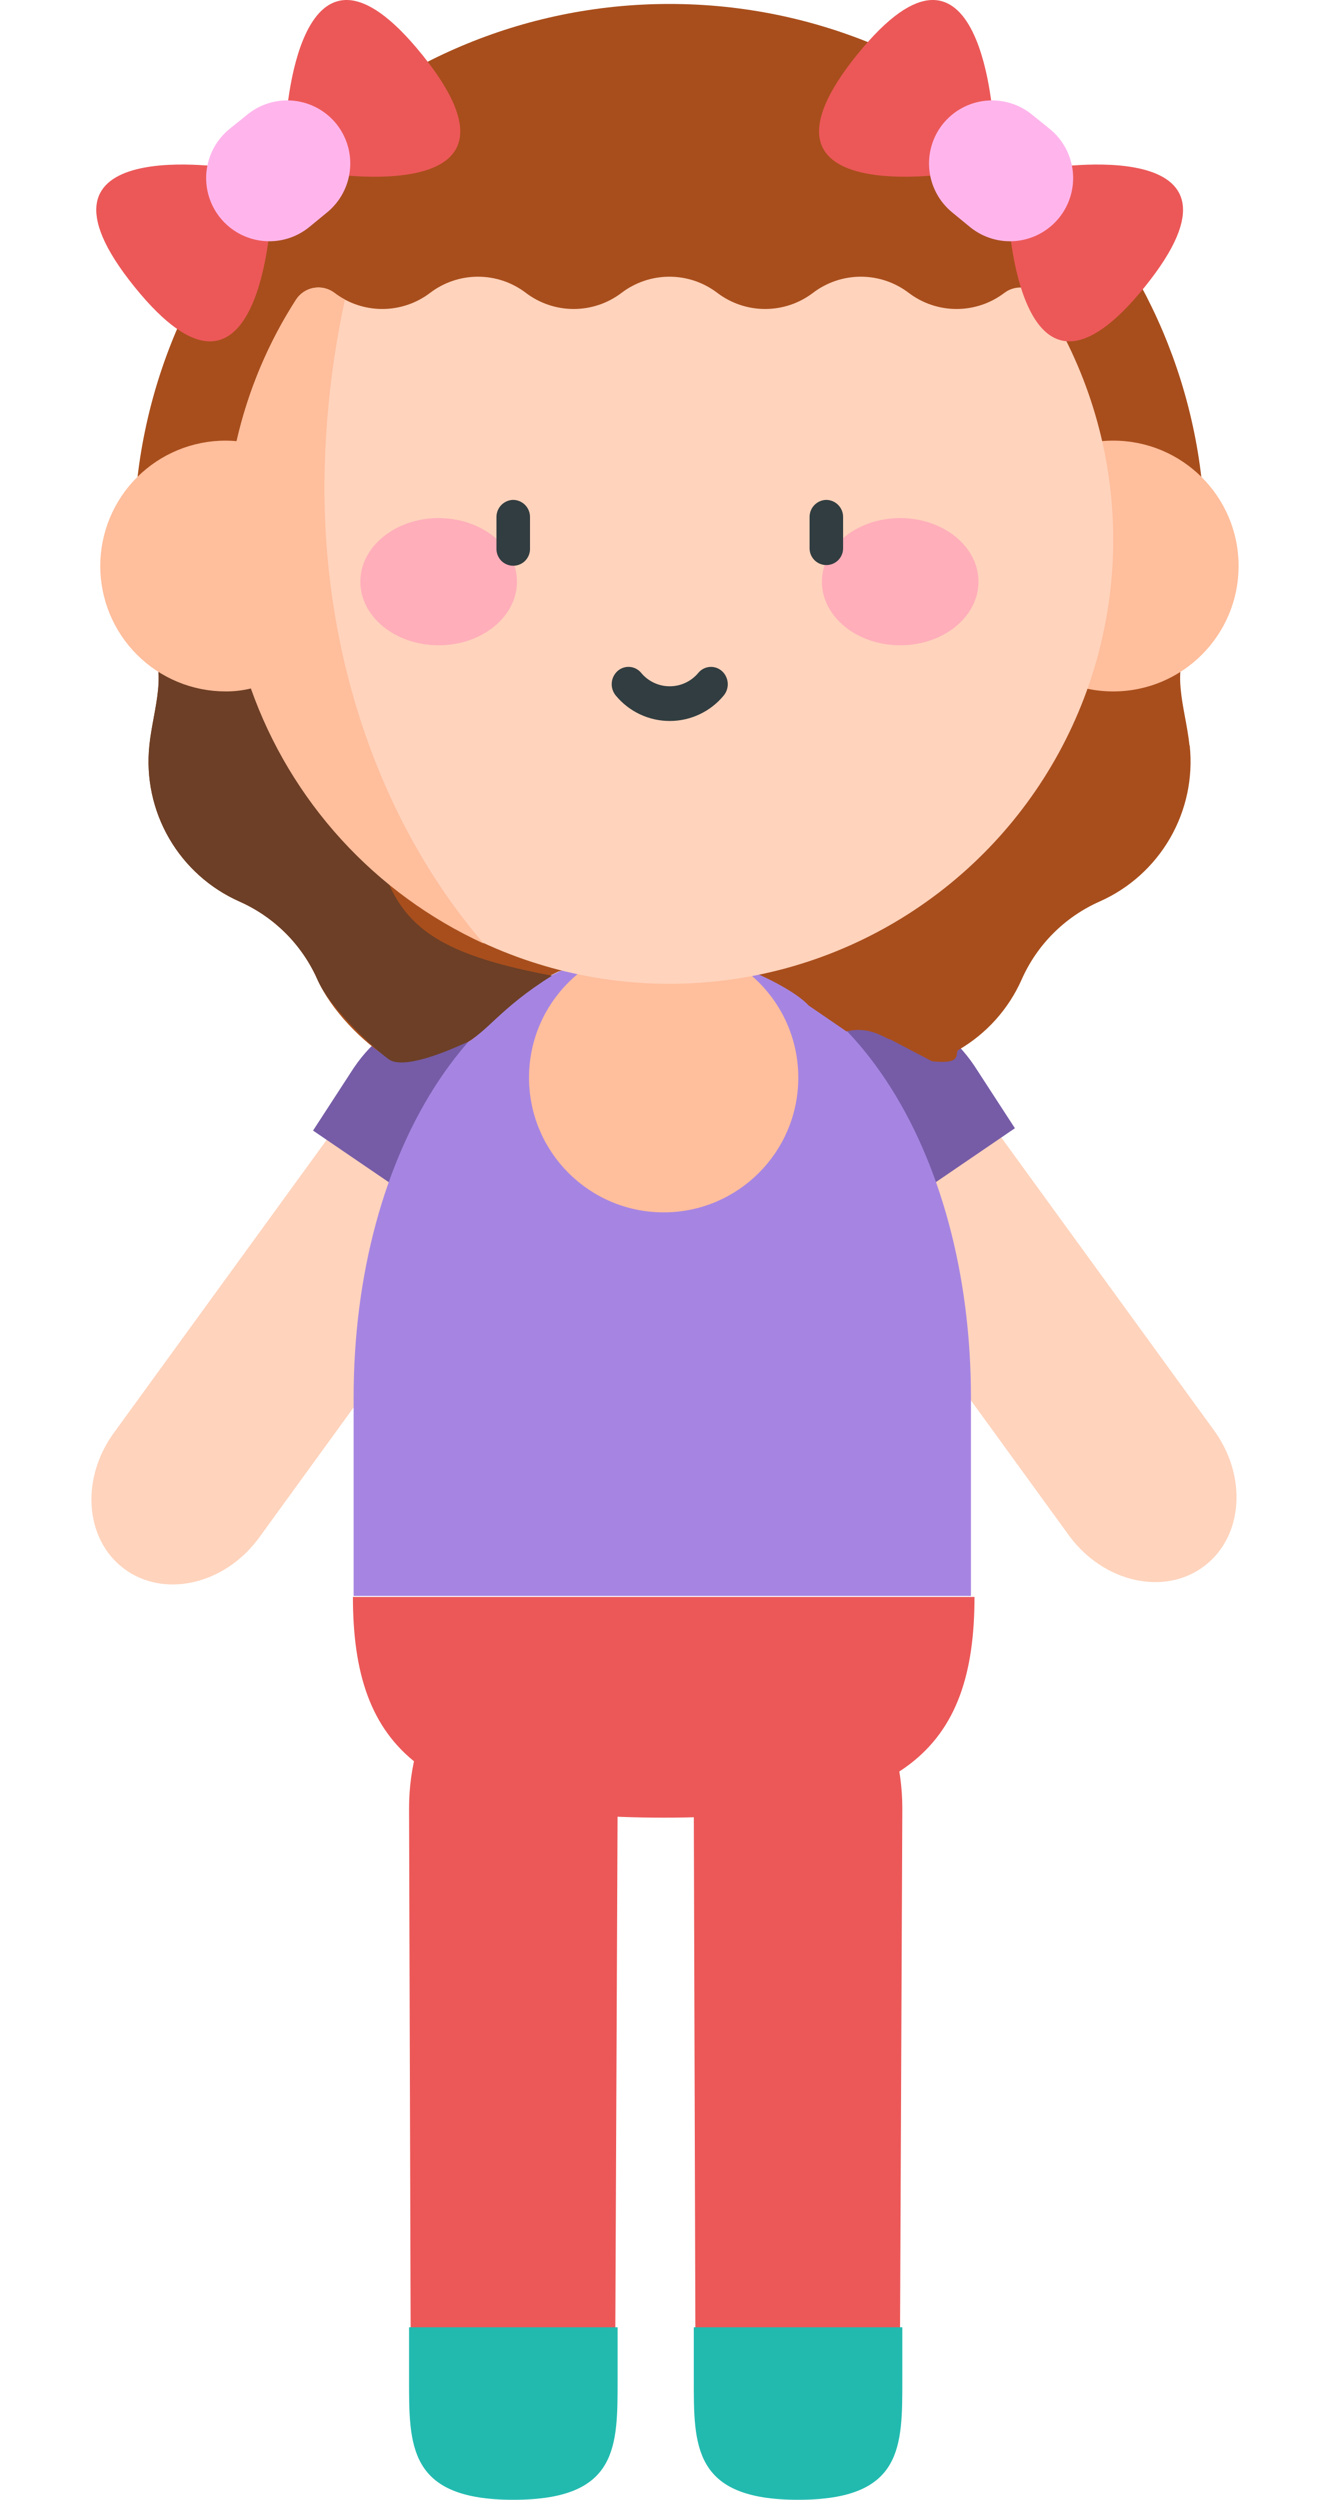 <svg width="333" height="626" viewBox="0 0 333 626" fill="none" xmlns="http://www.w3.org/2000/svg">
<g id="Girl-3">
<path id="leftArm" d="M303.945 357.854L240.959 271.186C232.302 259.633 217.235 256.286 207.319 263.718C197.404 271.15 196.404 286.523 205.064 298.065L268.03 384.764C276.687 396.318 291.748 399.663 301.669 392.232C311.59 384.802 312.602 369.408 303.945 357.854Z" fill="#FFD3BC"/>
<path id="rightArm" d="M28.793 358.44L91.778 271.772C100.436 260.218 115.503 256.872 125.418 264.304C135.333 271.736 136.334 287.108 127.674 298.651L64.707 385.35C56.05 396.904 40.989 400.249 31.068 392.818C21.147 385.388 20.135 369.994 28.793 358.44Z" fill="#FFD3BC"/>
<g id="tshirt">
<path id="Vector" d="M115.728 308.528L126.671 292.024C136.402 277.645 133.552 264.524 123.339 257.614C113.126 250.704 98.354 253.048 88.631 267.431L78.438 283.113L115.728 308.528Z" fill="#765CA7"/>
<path id="Vector_2" d="M217.01 307.942L206.067 291.438C196.336 277.059 199.186 263.938 209.399 257.028C219.612 250.118 234.384 252.462 244.107 266.845L254.3 282.528L217.01 307.942Z" fill="#765CA7"/>
<path id="Vector_3" d="M243.283 349.906C243.283 288.187 212.3 237.455 166.048 237.455C119.796 237.455 88.605 288.187 88.605 349.906C88.605 370.68 88.605 399.647 88.605 399.647L243.283 399.647C243.283 399.647 243.283 368.973 243.283 349.906Z" fill="#A685E2"/>
</g>
<path id="neck" d="M166.288 303.595C184.92 303.595 200.024 288.491 200.024 269.859C200.024 251.227 184.92 236.123 166.288 236.123C147.656 236.123 132.552 251.227 132.552 269.859C132.552 288.491 147.656 303.595 166.288 303.595Z" fill="#FFBE9C"/>
<g id="pants">
<path d="M128.522 624.986C114.094 624.986 102.907 608.977 102.907 587.492L102.496 452.846C102.496 442.536 105.249 432.649 110.148 425.359C115.048 418.07 121.693 413.974 128.622 413.974C135.551 413.974 142.196 418.07 147.095 425.359C151.994 432.649 154.747 442.536 154.747 452.846L154.161 587.326C154.155 608.811 142.95 624.986 128.522 624.986Z" fill="#EC5858"/>
<path d="M199.864 624.986C185.436 624.986 174.249 608.977 174.249 587.492L173.839 452.846C173.839 442.536 176.591 432.649 181.49 425.359C186.39 418.07 193.035 413.974 199.964 413.974C206.893 413.974 213.538 418.07 218.437 425.359C223.337 432.649 226.089 442.536 226.089 452.846L225.503 587.326C225.497 608.811 214.292 624.986 199.864 624.986Z" fill="#EC5858"/>
<path d="M88.429 399.906C88.429 438.089 106.013 455.171 166.302 455.171C226.591 455.171 244.176 438.089 244.176 399.906H88.429Z" fill="#EC5858"/>
</g>
<path id="rightShoe" d="M102.496 582.783V595.672C102.496 612.416 102.225 625.99 128.622 625.99C155.018 625.99 154.747 612.691 154.747 595.672V582.783H102.496Z" fill="#22BAAF"/>
<path id="leftShoe" d="M173.839 582.783V595.672C173.839 612.416 173.567 625.99 199.964 625.99C226.36 625.99 226.089 612.691 226.089 595.672V582.783H173.839Z" fill="#22BAAF"/>
<g id="hair">
<path id="Vector_4" d="M33.546 135.181C33.546 61.188 93.756 0.99 167.737 0.99C241.718 0.99 301.928 61.188 301.928 135.181H33.546Z" fill="#A84E1C"/>
<path id="Vector_5" d="M298.042 186.657C297.053 177.212 293.004 167.766 298.596 160.122H36.869C42.442 167.785 38.412 177.237 37.423 186.657V186.72C36.577 194.779 38.307 202.9 42.365 209.915C46.423 216.929 52.601 222.477 60.01 225.76C68.716 229.616 75.674 236.574 79.53 245.28C82.81 252.692 90.908 261.214 97.923 265.273C101.414 262.78 112.384 261.284 115.874 261.284C119.365 261.284 124.351 252.807 124.351 252.807C127.343 251.81 127.842 249.317 139.809 243.333L153.772 238.845C159.755 238.346 162.629 238.346 170.726 238.346C178.822 238.346 197.652 246.325 202.639 251.81L212.113 258.292C218.097 256.796 222.086 260.287 223.083 260.287L233.555 265.772C241.615 266.62 239.04 263.57 240.153 262.926C247.168 258.868 252.716 252.69 255.998 245.28C259.851 236.572 266.81 229.613 275.518 225.76C282.928 222.478 289.107 216.931 293.166 209.916C297.224 202.901 298.953 194.78 298.105 186.72L298.042 186.657Z" fill="#A84E1C"/>
<path id="Vector_6" d="M85.052 160.122H36.869C42.442 167.785 38.412 177.237 37.423 186.657V186.72C36.577 194.779 38.307 202.9 42.365 209.915C46.423 216.929 52.601 222.477 60.01 225.76C68.716 229.616 75.674 236.574 79.53 245.28C82.81 252.692 93.934 262.78 97.424 265.273C100.915 267.766 110.888 263.777 116.373 261.284C121.858 258.791 125.146 252.507 138.314 244.33C88.078 234.885 97.3 220.653 85.084 160.154L85.052 160.122Z" fill="#6C3F26"/>
</g>
<path id="leftEar" d="M278.943 173.145C296.286 173.145 310.346 159.086 310.346 141.743C310.346 124.4 296.286 110.341 278.943 110.341C261.6 110.341 247.541 124.4 247.541 141.743C247.541 159.086 261.6 173.145 278.943 173.145Z" fill="#FFBE9C"/>
<path id="head" d="M261.307 75.059C260.813 74.291 260.167 73.633 259.41 73.124C258.652 72.616 257.798 72.268 256.901 72.102C256.003 71.936 255.081 71.956 254.192 72.16C253.302 72.365 252.464 72.749 251.729 73.29L251.672 73.334C248.224 75.956 244.012 77.376 239.68 77.376C235.348 77.376 231.136 75.956 227.688 73.334C224.241 70.711 220.03 69.29 215.699 69.29C211.368 69.29 207.156 70.711 203.71 73.334C200.262 75.956 196.049 77.376 191.717 77.376C187.385 77.376 183.173 75.956 179.725 73.334C176.277 70.711 172.065 69.291 167.733 69.291C163.401 69.291 159.188 70.711 155.741 73.334C152.293 75.956 148.08 77.376 143.748 77.376C139.416 77.376 135.204 75.956 131.756 73.334C128.309 70.711 124.098 69.29 119.767 69.29C115.436 69.29 111.224 70.711 107.778 73.334C104.33 75.956 100.117 77.376 95.785 77.376C91.454 77.376 87.241 75.956 83.793 73.334L83.737 73.29C83 72.749 82.161 72.364 81.27 72.16C80.38 71.957 79.457 71.938 78.559 72.105C77.66 72.272 76.806 72.621 76.048 73.131C75.29 73.642 74.645 74.302 74.153 75.072C63.364 91.873 57.298 111.268 56.592 131.222C55.885 151.176 60.563 170.952 70.135 188.474C79.707 205.997 93.82 220.619 110.993 230.805C128.165 240.992 147.763 246.368 167.73 246.368C187.696 246.368 207.294 240.992 224.467 230.805C241.639 220.619 255.752 205.997 265.324 188.474C274.897 170.952 279.575 151.176 278.868 131.222C278.161 111.268 272.095 91.873 261.307 75.072V75.059Z" fill="#FFD3BC"/>
<path id="rightEar" d="M121.178 236.275C96.621 207.731 81.282 167.079 81.282 121.956C81.354 106.174 83.078 90.443 86.426 75.02C85.507 74.526 84.626 73.962 83.794 73.332L83.737 73.288C83.002 72.746 82.163 72.361 81.273 72.157C80.383 71.953 79.46 71.934 78.562 72.101C77.664 72.268 76.81 72.618 76.053 73.129C75.295 73.639 74.651 74.3 74.16 75.07C67.174 85.912 62.138 97.893 59.281 110.471C58.393 110.389 57.48 110.339 56.523 110.339C48.194 110.339 40.207 113.647 34.318 119.536C28.429 125.425 25.12 133.412 25.12 141.741C25.12 150.069 28.429 158.056 34.318 163.946C40.207 169.835 48.194 173.143 56.523 173.143C58.658 173.158 60.788 172.911 62.863 172.406C67.816 186.412 75.529 199.282 85.546 210.253C95.562 221.223 107.679 230.072 121.178 236.275Z" fill="#FFBE9C"/>
<path id="blush2" d="M225.559 161.587C236.39 161.587 245.167 154.459 245.167 145.662C245.167 136.865 236.39 129.737 225.559 129.737C214.729 129.737 205.945 136.865 205.945 145.662C205.945 154.459 214.722 161.587 225.559 161.587Z" fill="#FFAEBA"/>
<path id="blush1" d="M109.907 161.587C120.738 161.587 129.522 154.459 129.522 145.662C129.522 136.865 120.706 129.737 109.907 129.737C99.108 129.737 90.293 136.865 90.293 145.662C90.293 154.459 99.077 161.587 109.907 161.587Z" fill="#FFAEBA"/>
<g id="face">
<path d="M128.595 125.178C127.464 125.198 126.386 125.666 125.599 126.479C124.811 127.292 124.379 128.384 124.395 129.516V137.305C124.374 137.871 124.466 138.435 124.667 138.964C124.869 139.493 125.175 139.976 125.567 140.384C125.96 140.792 126.431 141.117 126.951 141.338C127.472 141.56 128.033 141.674 128.599 141.674C129.165 141.674 129.725 141.56 130.246 141.338C130.767 141.117 131.237 140.792 131.63 140.384C132.022 139.976 132.328 139.493 132.53 138.964C132.731 138.435 132.824 137.871 132.802 137.305V129.516C132.819 128.383 132.385 127.29 131.596 126.477C130.808 125.663 129.728 125.196 128.595 125.178Z" fill="#313D40"/>
<path d="M207.05 125.178C206.49 125.187 205.936 125.306 205.422 125.529C204.907 125.752 204.442 126.074 204.052 126.477C203.662 126.88 203.355 127.356 203.149 127.877C202.943 128.399 202.841 128.956 202.85 129.516V137.305C202.85 137.857 202.959 138.403 203.17 138.913C203.381 139.422 203.691 139.885 204.081 140.275C204.471 140.665 204.934 140.975 205.443 141.186C205.953 141.397 206.499 141.505 207.05 141.505C207.602 141.505 208.148 141.397 208.658 141.186C209.167 140.975 209.63 140.665 210.02 140.275C210.41 139.885 210.72 139.422 210.931 138.913C211.142 138.403 211.25 137.857 211.25 137.305V129.516C211.26 128.956 211.158 128.399 210.952 127.877C210.746 127.356 210.439 126.88 210.049 126.477C209.659 126.074 209.194 125.752 208.679 125.529C208.165 125.306 207.611 125.187 207.05 125.178Z" fill="#313D40"/>
<path d="M180.926 168.079C180.516 167.703 180.034 167.413 179.509 167.229C178.983 167.045 178.426 166.969 177.871 167.007C177.315 167.044 176.773 167.195 176.278 167.448C175.782 167.702 175.343 168.054 174.988 168.482C174.114 169.538 173.018 170.389 171.778 170.972C170.538 171.556 169.184 171.858 167.813 171.858C166.442 171.858 165.088 171.556 163.848 170.972C162.608 170.389 161.512 169.538 160.638 168.482C160.284 168.054 159.847 167.703 159.353 167.448C158.859 167.194 158.319 167.043 157.765 167.003C157.211 166.964 156.655 167.037 156.131 167.219C155.606 167.401 155.123 167.687 154.712 168.06C153.869 168.833 153.356 169.901 153.28 171.042C153.204 172.183 153.57 173.309 154.303 174.187C155.948 176.176 158.012 177.778 160.347 178.877C162.683 179.976 165.232 180.546 167.813 180.546C170.394 180.546 172.943 179.976 175.279 178.877C177.614 177.778 179.678 176.176 181.323 174.187C182.052 173.312 182.417 172.191 182.343 171.054C182.269 169.918 181.762 168.853 180.926 168.079Z" fill="#313D40"/>
</g>
<g id="redBows">
<g id="bow2">
<path id="Vector_7" d="M105.741 13.649C74.316 -25.253 71.578 31.366 71.578 31.366L81.226 43.295C81.226 43.295 137.16 52.551 105.741 13.649Z" fill="#EC5858"/>
<path id="Vector_8" d="M58.214 42.16C58.214 42.16 2.28 32.921 33.699 71.829C65.118 110.738 67.862 54.107 67.862 54.107L58.214 42.16Z" fill="#EC5858"/>
<path id="Vector_9" d="M84.268 31.008C82.959 29.392 81.345 28.05 79.518 27.058C77.691 26.066 75.686 25.443 73.618 25.226C71.55 25.009 69.46 25.201 67.466 25.791C65.473 26.382 63.615 27.359 61.999 28.668L57.541 32.266C54.274 34.904 52.188 38.732 51.743 42.907C51.298 47.083 52.531 51.264 55.169 54.531C57.806 57.799 61.634 59.884 65.81 60.329C69.985 60.774 74.167 59.542 77.434 56.904L81.898 53.241C85.154 50.603 87.232 46.782 87.676 42.614C88.12 38.447 86.895 34.273 84.268 31.008Z" fill="#FFB5EC"/>
</g>
<g id="bow1">
<path id="Vector_10" d="M214.806 13.649C246.231 -25.253 248.969 31.366 248.969 31.366L239.321 43.295C239.321 43.295 183.387 52.528 214.806 13.626V13.649Z" fill="#EC5858"/>
<path id="Vector_11" d="M262.333 42.16C262.333 42.16 318.267 32.921 286.848 71.829C255.429 110.738 252.685 54.107 252.685 54.107L262.333 42.16Z" fill="#EC5858"/>
<path id="Vector_12" d="M236.278 31.008C237.587 29.392 239.201 28.05 241.028 27.058C242.855 26.066 244.86 25.443 246.928 25.226C248.996 25.009 251.086 25.201 253.08 25.791C255.073 26.382 256.931 27.359 258.547 28.668L263.005 32.266C266.272 34.904 268.358 38.732 268.803 42.907C269.248 47.083 268.015 51.264 265.378 54.531C262.74 57.799 258.912 59.884 254.736 60.329C250.561 60.774 246.379 59.542 243.112 56.904L238.648 53.241C235.392 50.603 233.314 46.782 232.87 42.614C232.426 38.447 233.651 34.273 236.278 31.008Z" fill="#FFB5EC"/>
</g>
</g>
</g>
</svg>
